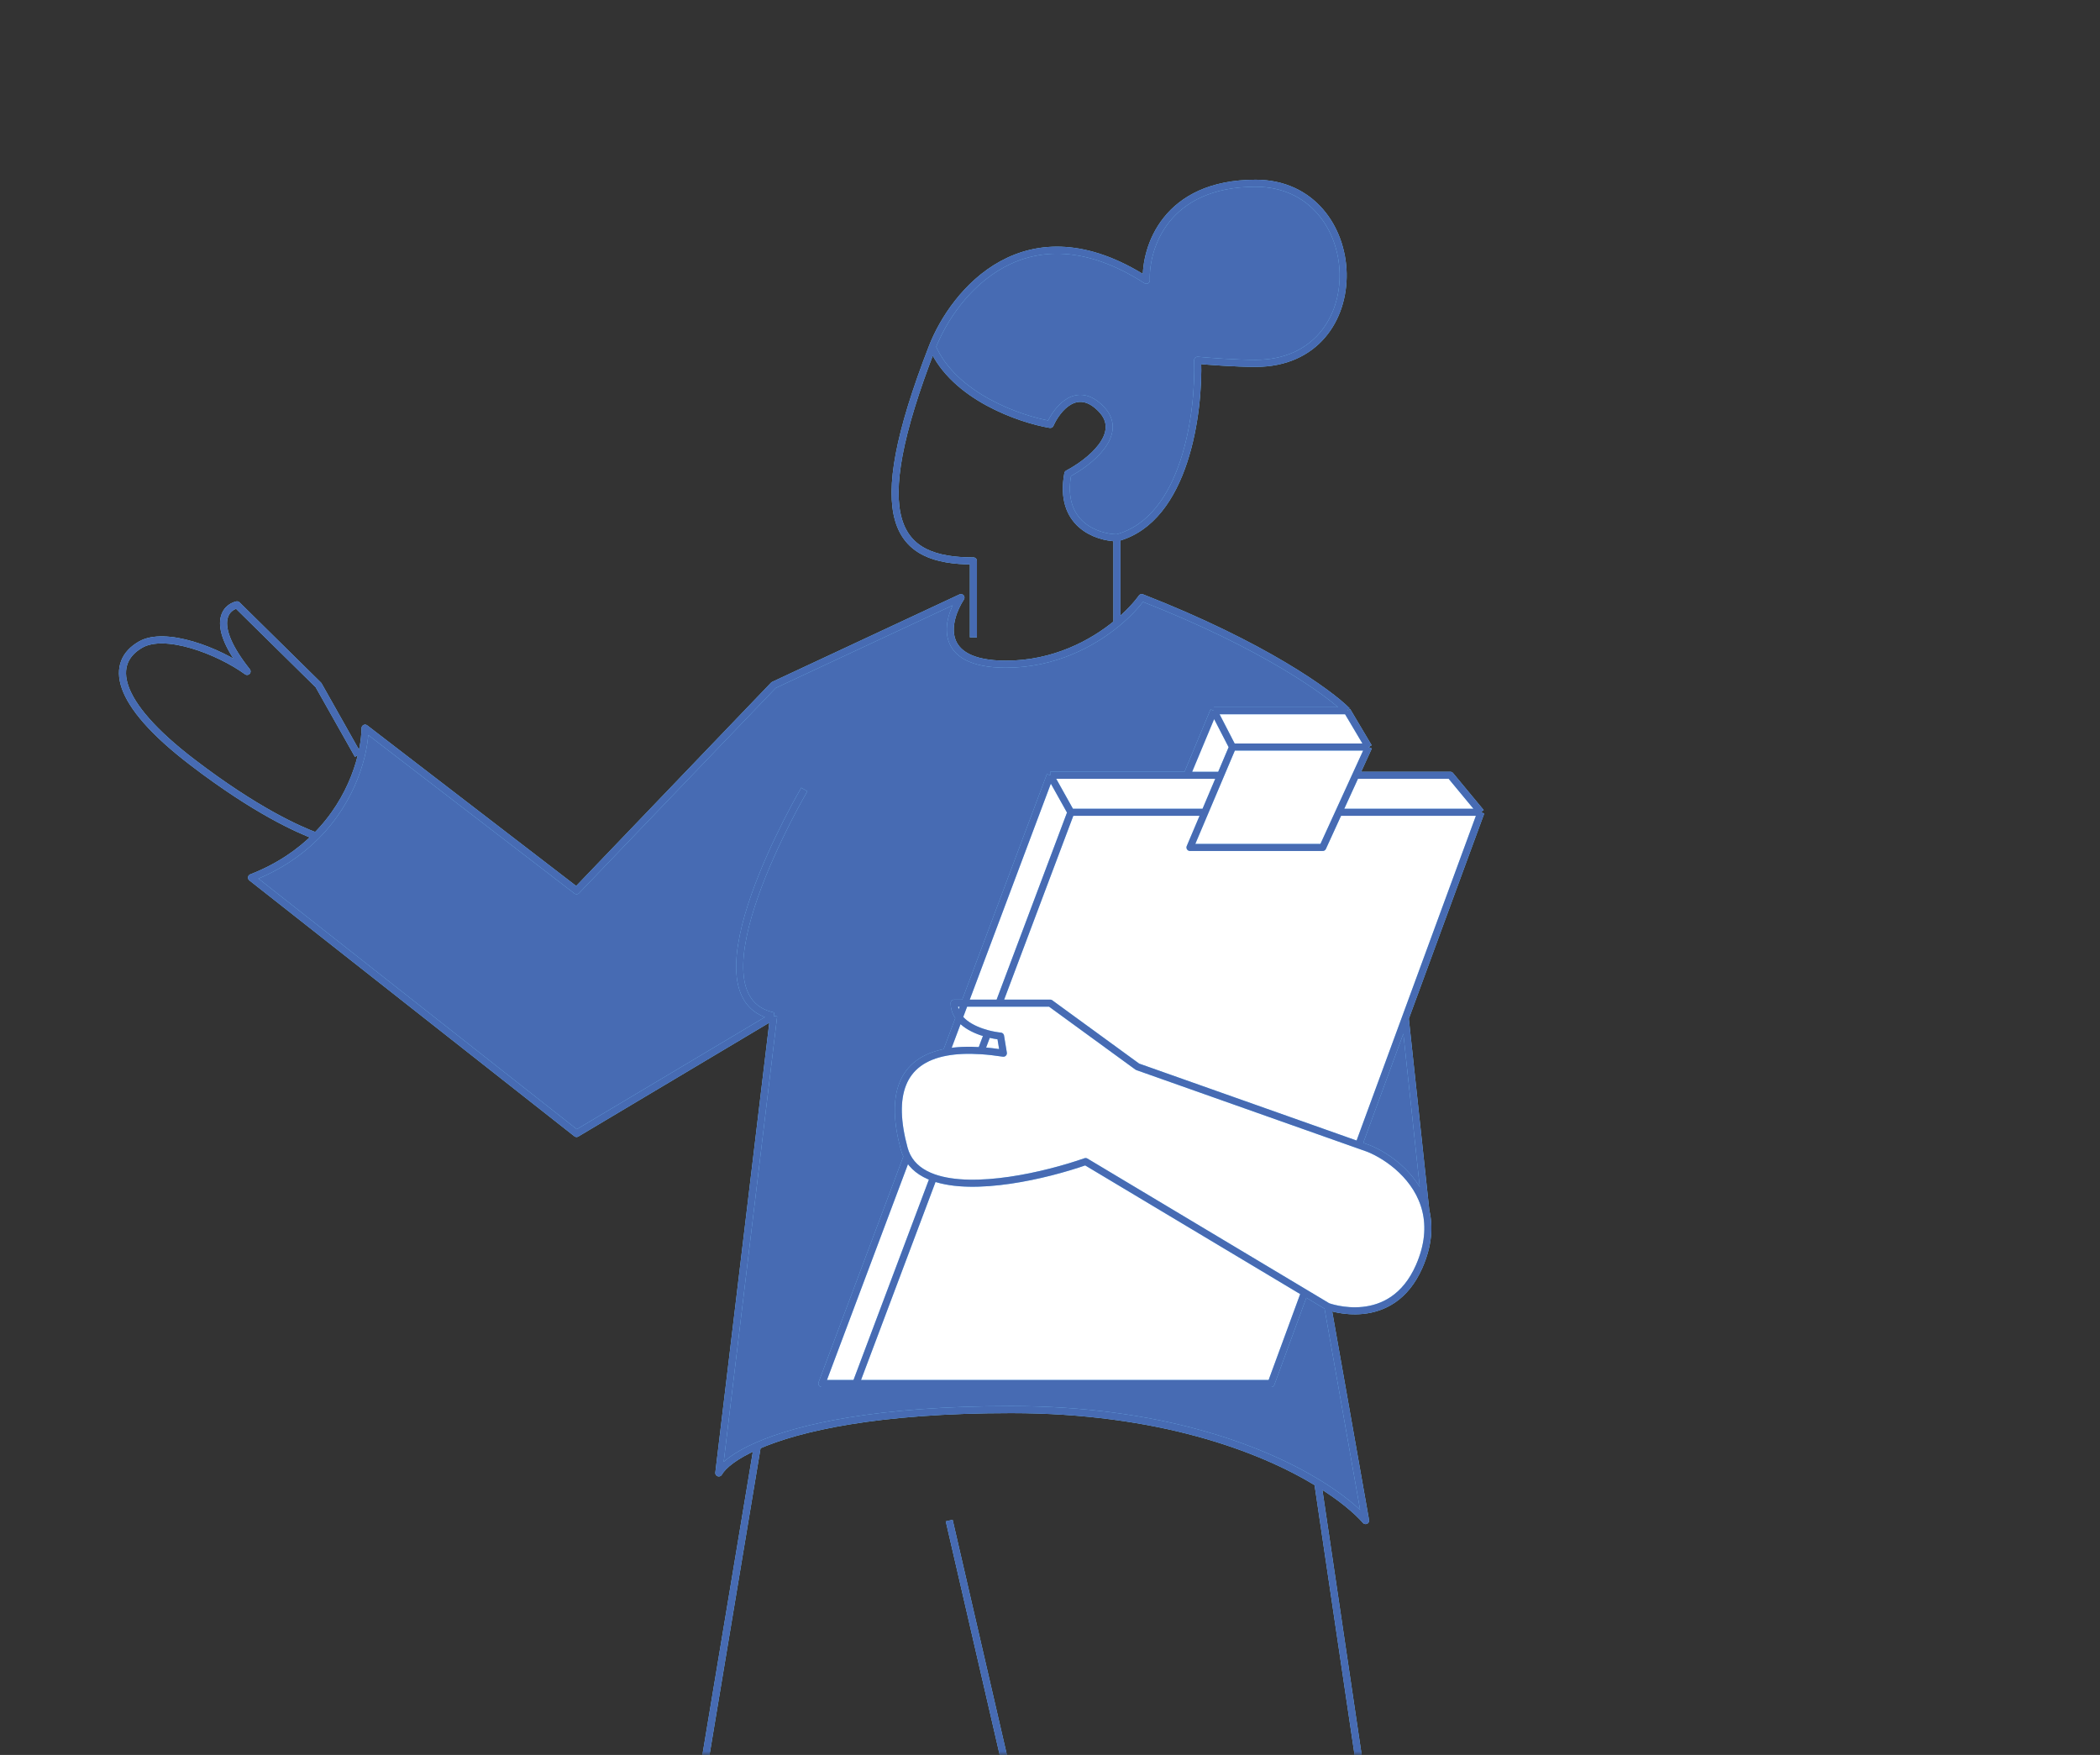 <svg width="298" height="249" viewBox="0 0 298 249" fill="none" xmlns="http://www.w3.org/2000/svg">
<rect x="0" y="0" width="298" height="249" fill="#333333" stroke="none"/>
<mask id="mask0_9_102" style="mask-type:alpha" maskUnits="userSpaceOnUse" x="0" y="0" width="298" height="249">
<rect width="298" height="249" fill="#D9D9D9"/>
</mask>
<g mask="url(#mask0_9_102)">
<path d="M142.754 94.237C132.752 94.237 134.326 87.939 136.364 84.79L109.784 97.201L81.814 126.374L51.808 103.313C51.765 106.799 50.144 113.318 44.85 118.629C42.549 120.937 39.554 123.017 35.693 124.521L81.814 160.826L109.784 144.155L102.004 208.985C102.598 207.938 104.288 206.526 107.479 205.131C113.418 202.535 124.555 200.001 143.495 200.001C164.394 200.001 178.814 205.408 187.001 210.401C190.221 212.365 192.477 214.264 193.784 215.745L188.412 185.368C188.412 185.368 197.418 188.747 201.393 179.676C202.711 176.667 202.868 174.04 202.336 171.803L199.412 144.484L210.153 115.249L205.807 110.002H192.38L194.214 105.993L191.159 100.842C188.63 98.294 179.263 91.516 162.018 84.79C161.304 85.788 160.112 87.102 158.499 88.431C155.022 91.298 149.587 94.237 142.754 94.237Z" fill="#80CAFF"/>
<path d="M142.754 94.237C132.752 94.237 134.326 87.939 136.364 84.79L109.784 97.201L81.814 126.374L51.808 103.313C51.765 106.799 50.144 113.318 44.85 118.629C42.549 120.937 39.554 123.017 35.693 124.521L81.814 160.826L109.784 144.155L102.004 208.985C102.598 207.938 104.288 206.526 107.479 205.131C113.418 202.535 124.555 200.001 143.495 200.001C164.394 200.001 178.814 205.408 187.001 210.401C190.221 212.365 192.477 214.264 193.784 215.745L188.412 185.368C188.412 185.368 197.418 188.747 201.393 179.676C202.711 176.667 202.868 174.04 202.336 171.803L199.412 144.484L210.153 115.249L205.807 110.002H192.38L194.214 105.993L191.159 100.842C188.63 98.294 179.263 91.516 162.018 84.79C161.304 85.788 160.112 87.102 158.499 88.431C155.022 91.298 149.587 94.237 142.754 94.237Z" fill="#476BB3"/>
<path d="M188.412 185.368C188.412 185.368 197.418 188.747 201.393 179.676C202.711 176.668 202.868 174.04 202.336 171.804L199.412 144.484L210.153 115.25L205.807 110.002H192.38L194.214 105.994L191.159 100.843H172.244L168.423 110.002H149.032L136.892 142.332H135.398C135.398 143.136 135.673 143.817 136.12 144.389L134.28 149.29C127.823 150.477 126.29 155.516 128.306 162.956C128.414 163.354 128.557 163.724 128.731 164.066L116.629 196.299H121.463H180.374L185.115 183.395L188.412 185.368Z" fill="white"/>
<path d="M199.353 144.799L202.189 170.096C198.889 164.735 194.554 162.805 192.799 162.511L199.353 144.799Z" fill="#80CAFF"/>
<path d="M199.353 144.799L202.189 170.096C198.889 164.735 194.554 162.805 192.799 162.511L199.353 144.799Z" fill="#476BB3"/>
<path d="M151.528 67.21C150.189 74.374 155.618 76.262 158.499 76.311C168.27 73.69 170.203 58.424 169.949 51.119C171.478 51.264 175.264 51.556 178.176 51.556C195.286 51.556 194.194 26 178.176 26C165.362 26 162.498 35.174 162.668 39.761C145.602 28.81 135.316 41.508 132.307 49.226C135.394 56.274 144.743 59.492 149.032 60.22C150.008 58.011 152.822 54.483 156.261 58.036C159.7 61.589 154.539 65.632 151.528 67.21Z" fill="#80CAFF"/>
<path d="M151.528 67.21C150.189 74.374 155.618 76.262 158.499 76.311C168.27 73.69 170.203 58.424 169.949 51.119C171.478 51.264 175.264 51.556 178.176 51.556C195.286 51.556 194.194 26 178.176 26C165.362 26 162.498 35.174 162.668 39.761C145.602 28.81 135.316 41.508 132.307 49.226C135.394 56.274 144.743 59.492 149.032 60.22C150.008 58.011 152.822 54.483 156.261 58.036C159.7 61.589 154.539 65.632 151.528 67.21Z" fill="#476BB3"/>
<path d="M109.783 144.156L81.814 160.826L35.693 124.522C39.554 123.018 42.549 120.937 44.85 118.629M109.783 144.156L102.004 208.985C102.597 207.938 104.288 206.526 107.479 205.131M109.783 144.156C96.818 141.47 114.136 112.019 114.136 112.019M188.412 185.369L193.784 215.746C192.477 214.265 190.221 212.365 187.001 210.402M188.412 185.369C188.412 185.369 197.418 188.747 201.393 179.676C202.711 176.668 202.867 174.04 202.336 171.804M188.412 185.369L185.114 183.395M191.158 100.843L194.214 105.994M191.158 100.843H172.244M191.158 100.843C188.63 98.294 179.262 91.516 162.017 84.791C161.303 85.788 160.112 87.102 158.499 88.432M194.214 105.994H174.9M194.214 105.994L192.38 110.002M174.9 105.994L172.244 100.843M174.9 105.994L173.202 110.002M172.244 100.843L168.423 110.002M173.202 110.002L168.864 120.24H187.698L189.98 115.25M173.202 110.002H168.423M149.031 110.002L151.962 115.25M149.031 110.002H168.423M149.031 110.002L134.279 149.29M210.153 115.25L205.807 110.002H192.38M210.153 115.25H189.98M210.153 115.25L199.411 144.485M151.962 115.25H170.971M151.962 115.25L141.771 142.332M192.38 110.002L189.98 115.25M121.463 196.299H116.628L128.731 164.067M121.463 196.299H180.373L185.114 183.395M121.463 196.299L132.457 167.082M132.457 167.082C138.255 169.15 148.387 166.788 154.053 164.809L185.114 183.395M132.457 167.082C130.783 166.484 129.471 165.518 128.731 164.067M139.231 149.08C140.214 149.144 141.264 149.261 142.383 149.435L141.984 147.008C141.463 146.956 140.819 146.847 140.139 146.667M139.231 149.08L140.139 146.667M139.231 149.08C137.336 148.956 135.69 149.031 134.279 149.29M141.771 142.332H135.398C135.398 144.784 137.953 146.088 140.139 146.667M141.771 142.332H149.031L161.414 151.355L192.807 162.459M187.001 210.402C178.814 205.409 164.394 200.002 143.495 200.002C124.555 200.002 113.418 202.536 107.479 205.131M187.001 210.402L195.245 266H146.297M107.479 205.131L97.349 266H146.297M134.696 215.746L146.297 266M202.336 171.804C201.211 167.069 197.002 164.088 194.214 162.956L192.807 162.459M202.336 171.804L199.411 144.485M199.411 144.485L192.807 162.459M158.499 88.432C155.022 91.298 149.587 94.237 142.754 94.237C132.752 94.237 134.326 87.94 136.363 84.791L109.783 97.201L81.814 126.374L51.807 103.313C51.764 106.799 50.144 113.318 44.85 118.629M158.499 88.432V76.311M158.499 76.311C155.617 76.262 150.188 74.374 151.528 67.21C154.539 65.632 159.7 61.589 156.261 58.036C152.822 54.483 150.008 58.012 149.031 60.22C144.743 59.492 135.394 56.274 132.307 49.226M158.499 76.311C168.27 73.69 170.203 58.424 169.949 51.119C171.478 51.265 175.264 51.556 178.176 51.556C195.286 51.556 194.194 26 178.176 26C165.362 26 162.498 35.174 162.668 39.761C145.601 28.811 135.316 41.508 132.307 49.226M132.307 49.226C122.623 74.127 127.231 79.587 138.131 79.587V90.436M50.799 107.139L45.194 97.201L33.638 85.818C31.917 86.209 29.794 88.645 35.061 95.265C30.998 92.32 23.432 89.451 19.944 91.463C15.585 93.978 16.021 99.535 27.32 108.166C36.36 115.07 42.325 117.676 44.85 118.629M134.279 149.29C127.823 150.477 126.289 155.516 128.306 162.956C128.414 163.354 128.557 163.724 128.731 164.067" stroke="#80CAFF" stroke-linejoin="round"/>
<path d="M109.783 144.156L81.814 160.826L35.693 124.522C39.554 123.018 42.549 120.937 44.85 118.629M109.783 144.156L102.004 208.985C102.597 207.938 104.288 206.526 107.479 205.131M109.783 144.156C96.818 141.47 114.136 112.019 114.136 112.019M188.412 185.369L193.784 215.746C192.477 214.265 190.221 212.365 187.001 210.402M188.412 185.369C188.412 185.369 197.418 188.747 201.393 179.676C202.711 176.668 202.867 174.04 202.336 171.804M188.412 185.369L185.114 183.395M191.158 100.843L194.214 105.994M191.158 100.843H172.244M191.158 100.843C188.63 98.294 179.262 91.516 162.017 84.791C161.303 85.788 160.112 87.102 158.499 88.432M194.214 105.994H174.9M194.214 105.994L192.38 110.002M174.9 105.994L172.244 100.843M174.9 105.994L173.202 110.002M172.244 100.843L168.423 110.002M173.202 110.002L168.864 120.24H187.698L189.98 115.25M173.202 110.002H168.423M149.031 110.002L151.962 115.25M149.031 110.002H168.423M149.031 110.002L134.279 149.29M210.153 115.25L205.807 110.002H192.38M210.153 115.25H189.98M210.153 115.25L199.411 144.485M151.962 115.25H170.971M151.962 115.25L141.771 142.332M192.38 110.002L189.98 115.25M121.463 196.299H116.628L128.731 164.067M121.463 196.299H180.373L185.114 183.395M121.463 196.299L132.457 167.082M132.457 167.082C138.255 169.15 148.387 166.788 154.053 164.809L185.114 183.395M132.457 167.082C130.783 166.484 129.471 165.518 128.731 164.067M139.231 149.08C140.214 149.144 141.264 149.261 142.383 149.435L141.984 147.008C141.463 146.956 140.819 146.847 140.139 146.667M139.231 149.08L140.139 146.667M139.231 149.08C137.336 148.956 135.69 149.031 134.279 149.29M141.771 142.332H135.398C135.398 144.784 137.953 146.088 140.139 146.667M141.771 142.332H149.031L161.414 151.355L192.807 162.459M187.001 210.402C178.814 205.409 164.394 200.002 143.495 200.002C124.555 200.002 113.418 202.536 107.479 205.131M187.001 210.402L195.245 266H146.297M107.479 205.131L97.349 266H146.297M134.696 215.746L146.297 266M202.336 171.804C201.211 167.069 197.002 164.088 194.214 162.956L192.807 162.459M202.336 171.804L199.411 144.485M199.411 144.485L192.807 162.459M158.499 88.432C155.022 91.298 149.587 94.237 142.754 94.237C132.752 94.237 134.326 87.94 136.363 84.791L109.783 97.201L81.814 126.374L51.807 103.313C51.764 106.799 50.144 113.318 44.85 118.629M158.499 88.432V76.311M158.499 76.311C155.617 76.262 150.188 74.374 151.528 67.21C154.539 65.632 159.7 61.589 156.261 58.036C152.822 54.483 150.008 58.012 149.031 60.22C144.743 59.492 135.394 56.274 132.307 49.226M158.499 76.311C168.27 73.69 170.203 58.424 169.949 51.119C171.478 51.265 175.264 51.556 178.176 51.556C195.286 51.556 194.194 26 178.176 26C165.362 26 162.498 35.174 162.668 39.761C145.601 28.811 135.316 41.508 132.307 49.226M132.307 49.226C122.623 74.127 127.231 79.587 138.131 79.587V90.436M50.799 107.139L45.194 97.201L33.638 85.818C31.917 86.209 29.794 88.645 35.061 95.265C30.998 92.32 23.432 89.451 19.944 91.463C15.585 93.978 16.021 99.535 27.32 108.166C36.36 115.07 42.325 117.676 44.85 118.629M134.279 149.29C127.823 150.477 126.289 155.516 128.306 162.956C128.414 163.354 128.557 163.724 128.731 164.067" stroke="#476BB3" stroke-linejoin="round"/>
</g>
</svg>
